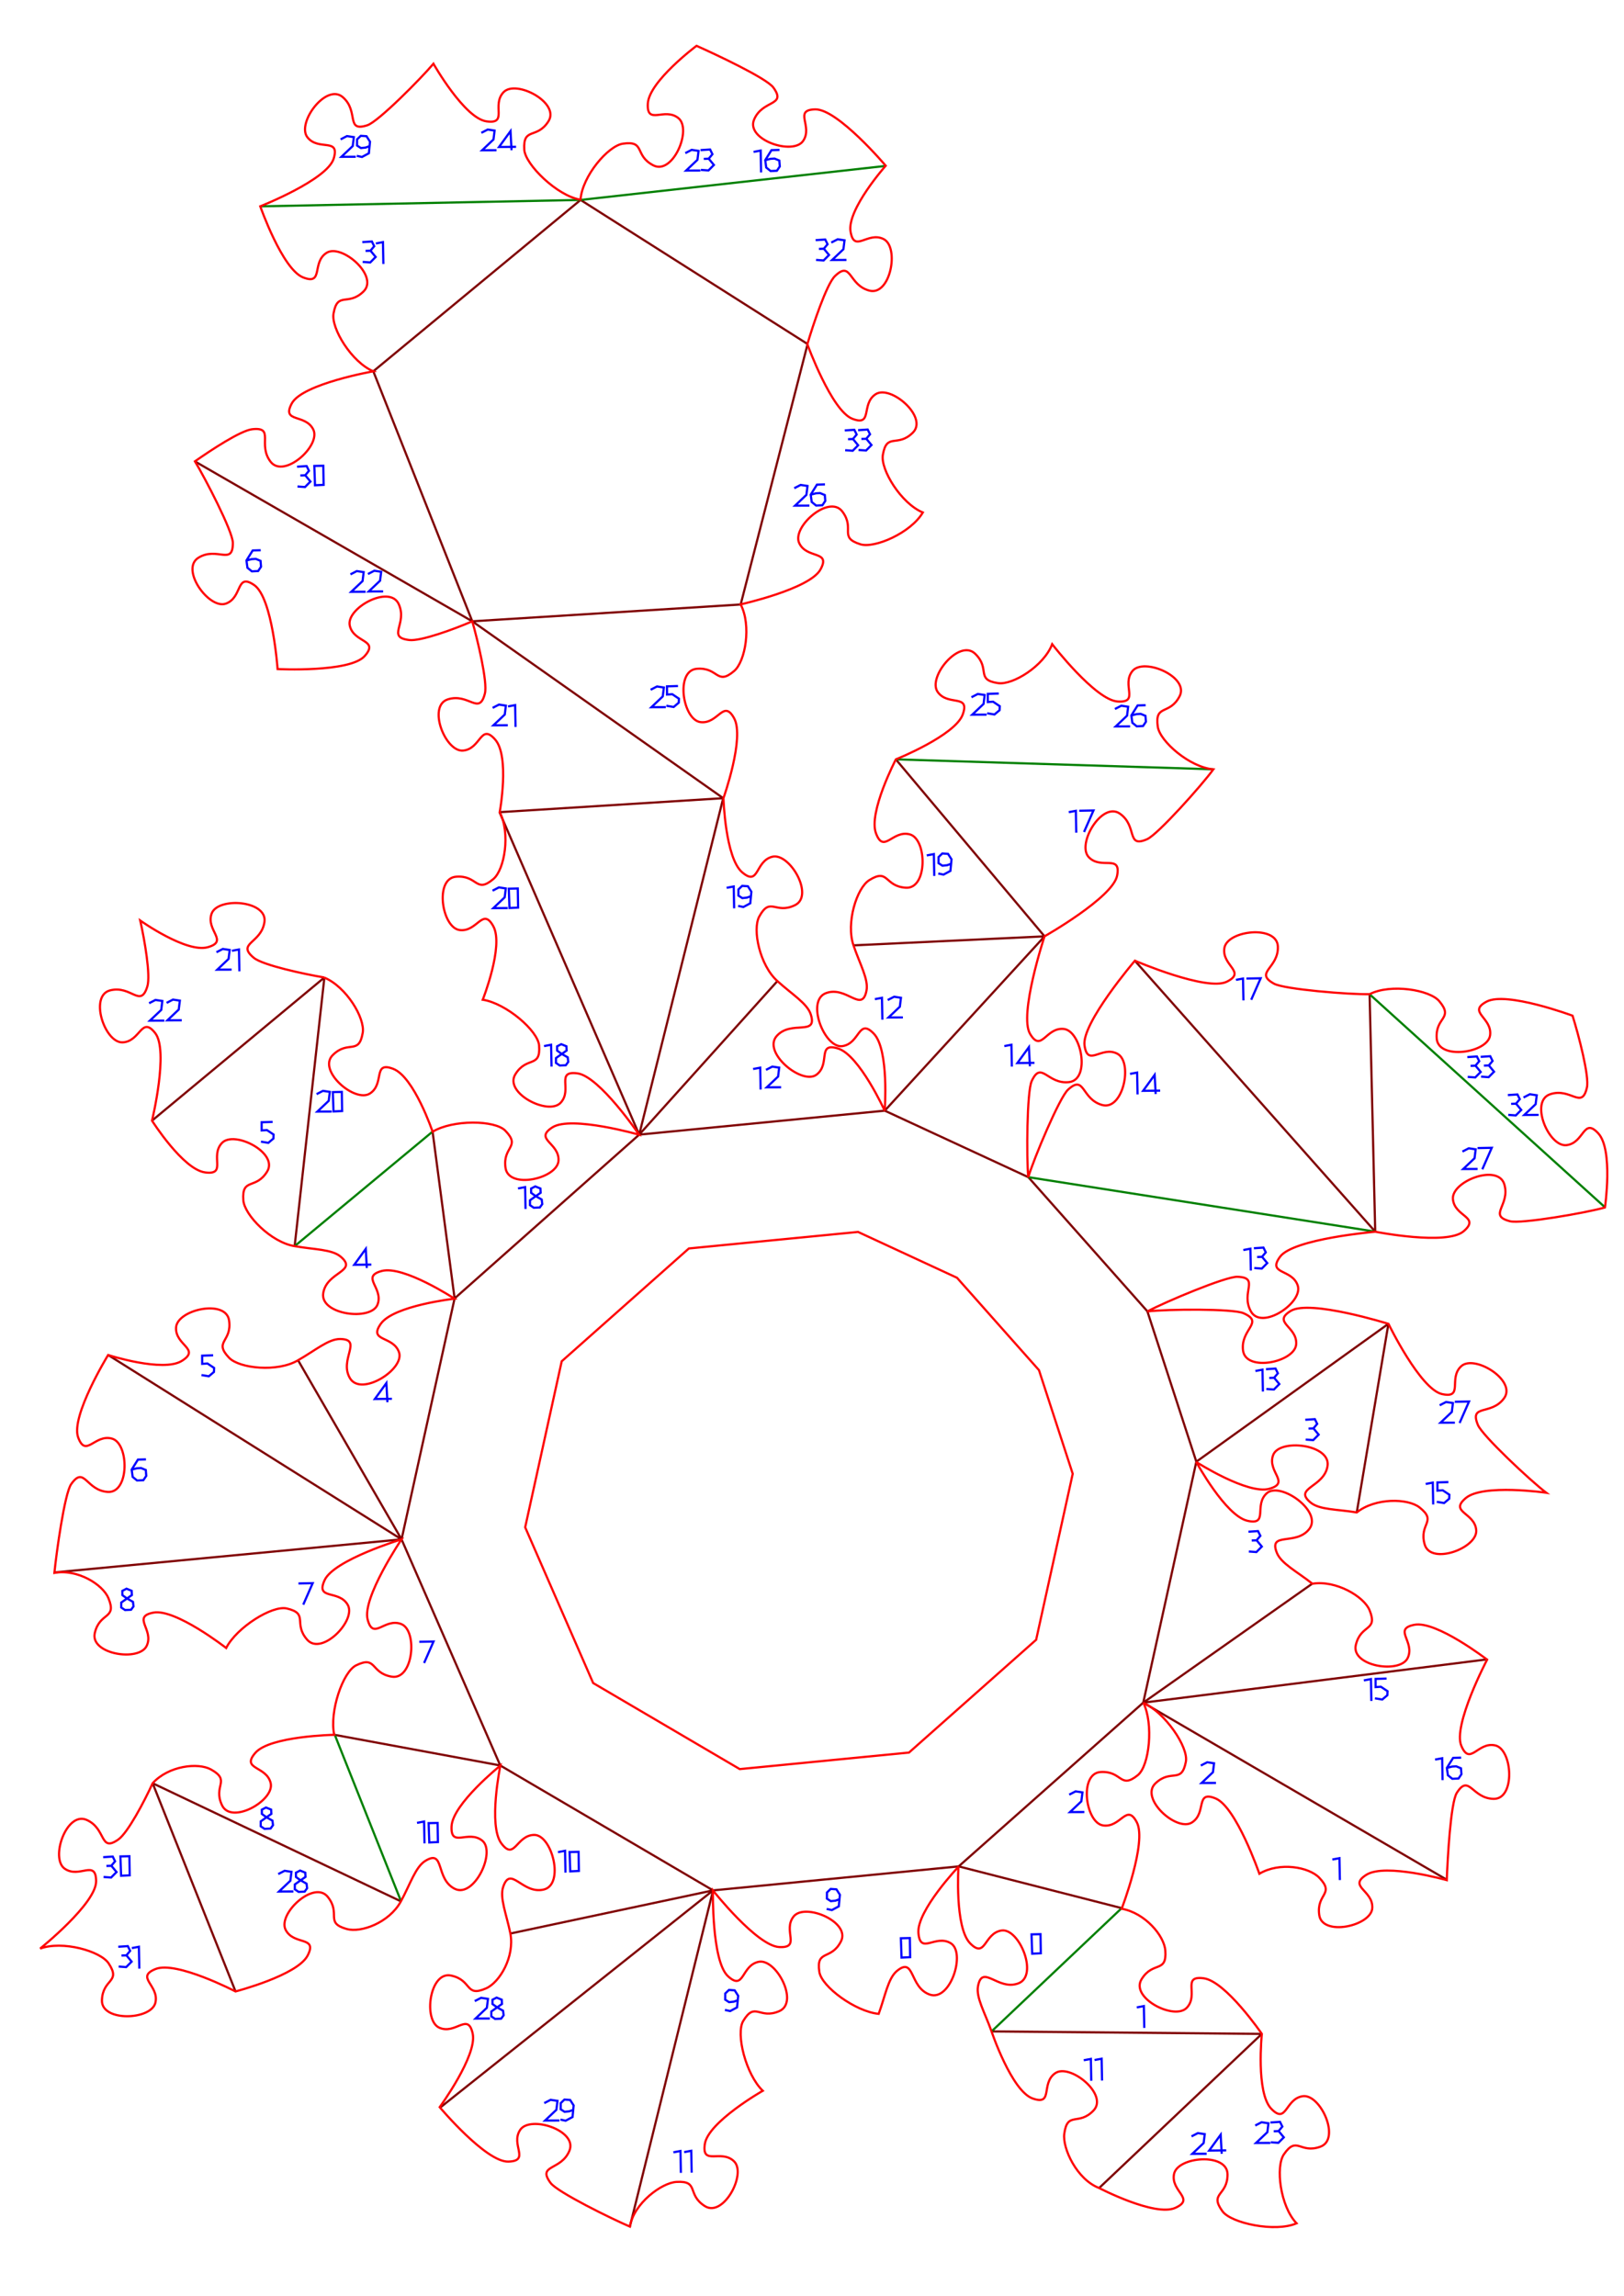 <?xml version="1.0" encoding="UTF-8" standalone="no"?>
<svg
   xmlns:dc="http://purl.org/dc/elements/1.1/"
   xmlns:cc="http://creativecommons.org/ns#"
   xmlns:rdf="http://www.w3.org/1999/02/22-rdf-syntax-ns#"
   xmlns:svg="http://www.w3.org/2000/svg"
   xmlns="http://www.w3.org/2000/svg"
   xmlns:sodipodi="http://sodipodi.sourceforge.net/DTD/sodipodi-0.dtd"
   xmlns:inkscape="http://www.inkscape.org/namespaces/inkscape"
   width="297mm"
   height="420mm"
   viewBox="0 0 297 420"
   version="1.1"
   id="svg538"
   inkscape:version="1.0.2 (e86c870879, 2021-01-15)"
   sodipodi:docname="nid_002_puzl.svg"
   role="img"
   aria-labelledby="title-0"
   data-src="002.svg"
   class="injected-svg">
  <defs
     id="defs532" />
  <sodipodi:namedview
     id="base"
     pagecolor="#ffffff"
     bordercolor="#666666"
     borderopacity="1.0"
     inkscape:pageopacity="0.0"
     inkscape:pageshadow="2"
     inkscape:zoom="0.42003718"
     inkscape:cx="573.9589"
     inkscape:cy="825.74971"
     inkscape:document-units="mm"
     inkscape:current-layer="svg538"
     inkscape:document-rotation="0"
     showgrid="false"
     inkscape:window-width="1920"
     inkscape:window-height="1016"
     inkscape:window-x="0"
     inkscape:window-y="0"
     inkscape:window-maximized="1"
     role="presentation"
     inkscape:snap-global="false" />
  <g
     inkscape:label="Calque 1"
     inkscape:groupmode="layer"
     id="layer1"
     role="presentation" />
  <path
     d="m 175.323,341.379 29.811,7.636 m 25.632,22.998 -49.43,-0.451 m -6.014,-30.183 33.754,-29.945 m -33.754,29.945 -44.918,4.389 m 0,0 -38.917,-22.849 m 96.58,-107.601 21.761,24.527 M 91.488,322.919 73.438,281.565 m 0,0 9.699,-44.071 m 0,0 33.76,-29.958 m 0,0 44.909,-4.385 m 0,0 26.262,12.167 m 30.718,52.042 -9.708,44.075 m 0.752,-71.59 8.957,27.515 m 21.192,22.313 -30.901,21.762 M 73.438,281.565 54.534,248.843 m 18.905,32.722 -53.64,-33.71 m 53.64,33.71 -63.583,6.053 m 81.633,35.301 -30.261,-5.596 m 69.178,28.445 -36.958,7.866 m 137.32,18.379 -29.752,28.19 m -84.118,-192.668 25.275,-28.085 m 111.744,62.684 -35.13,25.225 m -56.98,-64.209 29.224,-31.884 m 16.458,4.401 44.013,49.608 m 20.511,78.23 -62.936,7.929 m 55.515,32.388 -55.515,-32.388 m 41.398,-129.577 1.027,43.418 M 83.137,237.494 79.111,206.979 m 37.786,0.556 15.366,-61.541 M 116.897,207.535 91.357,148.555 m 0,0 40.905,-2.56 m 23.812,26.918 34.955,-1.646 M 53.888,227.93 59.324,178.793 M 27.8,204.976 59.324,178.793 m 104.506,-39.9 27.2,32.374 m 62.886,70.867 -5.788,34.5 M 73.354,347.787 27.915,326.169 m 102.49,19.599 -49.975,39.78 m 49.975,-39.78 -15.212,61.496 M 43.071,364.244 27.915,326.169 M 86.373,113.643 132.263,145.994 M 86.373,113.643 135.455,110.565 M 147.695,62.929 135.455,110.565 M 86.373,113.643 68.272,67.91 M 86.373,113.643 35.607,84.373 M 106.177,36.571 147.695,62.929 M 68.272,67.91 106.177,36.571"
     id="PLIINT"
     fill="none"
     stroke="#0000ff"
     stroke-width="0.4"
     style="stroke:#800000" />
  <path
     d="m 205.134,349.016 -23.797,22.547 m 6.732,-156.245 63.434,9.958 m -197.614,2.654 25.223,-20.95 m 84.719,-68.087 58.067,1.823 M 73.354,347.787 61.227,317.323 M 106.177,36.571 161.981,30.347 M 47.59,37.741 106.177,36.571 m 144.299,145.286 43.071,38.99"
     id="PLIEXT"
     fill="none"
     stroke="#008000"
     stroke-width="0.4" />
  <path
     id="path331"
     style="font-variation-settings:normal;vector-effect:none;fill:none;fill-opacity:1;stroke:#0000ff;stroke-width:0.4;stroke-linecap:butt;stroke-linejoin:miter;stroke-miterlimit:4;stroke-dasharray:none;stroke-dashoffset:0;stroke-opacity:1;stop-color:#000000"
     d="m 268.347,193.353 1.749,-0.116 0.427,0.864 -0.684,0.819 -0.897,0.036 0.911,-0.025 0.937,1.136 -0.99,1.003 -1.381,-0.099 m 2.37,-3.664 1.749,-0.116 0.427,0.864 -0.684,0.819 -0.897,0.036 0.911,-0.025 0.937,1.136 -0.99,1.003 -1.381,-0.1 m -116.368,-118.194 1.749,-0.116 0.427,0.864 -0.684,0.819 -0.897,0.036 0.911,-0.026 0.937,1.136 -0.99,1.003 -1.381,-0.099 m 2.37,-3.664 1.749,-0.116 0.427,0.864 -0.684,0.819 -0.897,0.036 0.911,-0.026 0.937,1.136 -0.99,1.003 -1.381,-0.099 m 118.756,118 1.749,-0.116 0.427,0.864 -0.684,0.819 -0.897,0.036 0.911,-0.025 0.937,1.136 -0.99,1.003 -1.381,-0.1 m 5.56,0.005 -2.629,0.01 2.073,-1.969 0.202,-1.632 -1.255,-0.189 -1.164,0.601 M 149.169,43.925 l 1.749,-0.116 0.427,0.864 -0.684,0.819 -0.897,0.036 0.911,-0.026 0.937,1.136 -0.99,1.003 -1.381,-0.099 m 5.56,0.005 -2.629,0.01 2.073,-1.969 0.202,-1.632 -1.255,-0.189 -1.164,0.601 m -85.769,-0.08 1.749,-0.116 0.427,0.864 -0.684,0.819 -0.897,0.036 0.911,-0.026 0.937,1.136 -0.99,1.003 -1.381,-0.099 m 2.407,-3.373 1.296,-0.245 0.077,3.999 m -48.485,307.793 1.749,-0.116 0.427,0.864 -0.684,0.819 -0.897,0.036 0.911,-0.025 0.937,1.136 -0.99,1.003 -1.381,-0.1 m 2.407,-3.373 1.296,-0.245 0.077,3.999 m 28.85,-274.711 1.749,-0.116 0.427,0.864 -0.684,0.819 -0.897,0.036 0.911,-0.026 0.937,1.136 -0.99,1.003 -1.381,-0.099 m 3.084,-3.76 1.64,-0.036 0.058,3.498 -1.576,0.072 z M 18.867,339.698 l 1.749,-0.116 0.427,0.864 -0.684,0.819 -0.897,0.036 0.911,-0.025 0.937,1.136 -0.99,1.003 -1.381,-0.1 m 3.084,-3.76 1.64,-0.037 0.058,3.498 -1.576,0.072 z m 43.042,-310.884 -2.629,0.01 2.073,-1.969 0.202,-1.632 -1.255,-0.189 -1.164,0.601 m 2.953,3.014 0.956,0.204 1.263,-0.678 0.201,-2.117 -0.638,-1 -1.045,-0.073 -0.683,0.656 -0.006,1.12 0.71,0.462 0.864,-0.09 0.748,-0.274 m 34.693,361.14 -2.629,0.01 2.073,-1.969 0.202,-1.632 -1.255,-0.189 -1.164,0.601 m 2.953,3.014 0.956,0.204 1.264,-0.678 0.201,-2.117 -0.638,-1 -1.045,-0.073 -0.683,0.656 -0.006,1.12 0.71,0.462 0.864,-0.09 0.748,-0.274 m -51.202,-39.94 -2.629,0.01 2.073,-1.969 0.202,-1.632 -1.255,-0.189 -1.164,0.601 m 4.068,1.13 -0.821,-0.598 -0.009,-0.78 0.761,-0.396 0.945,0.385 0.039,0.776 -1.945,1.377 -0.005,0.893 0.697,0.472 1.1,-0.049 0.453,-0.62 -0.104,-0.833 z m 34.642,25.286 -2.629,0.01 2.073,-1.969 0.202,-1.632 -1.255,-0.189 -1.164,0.601 m 4.068,1.13 -0.821,-0.598 -0.009,-0.78 0.761,-0.396 0.945,0.385 0.039,0.776 -1.945,1.377 -0.005,0.893 0.697,0.472 1.1,-0.049 0.453,-0.62 -0.104,-0.833 z m 179.335,-153.339 -2.629,0.01 2.073,-1.969 0.202,-1.632 -1.255,-0.189 -1.164,0.601 m 2.764,-0.64 2.6,-0.05 -1.725,3.934 m -5.024,46.34 -2.629,0.01 2.073,-1.969 0.202,-1.632 -1.255,-0.189 -1.164,0.601 m 2.764,-0.64 2.6,-0.05 -1.725,3.934 M 148.031,92.478 l -2.629,0.01 2.073,-1.969 0.202,-1.632 -1.255,-0.189 -1.164,0.601 m 5.614,-0.695 -1.467,0.042 -1.141,1.83 0.181,1.339 0.806,0.653 1.148,-0.055 0.53,-0.789 -0.088,-1.074 -0.869,-0.362 -0.764,0.048 -0.946,0.246 m 58.411,42.38 -2.629,0.01 2.073,-1.969 0.202,-1.632 -1.255,-0.189 -1.164,0.601 m 5.614,-0.695 -1.467,0.043 -1.141,1.831 0.181,1.339 0.806,0.653 1.148,-0.055 0.53,-0.789 -0.088,-1.074 -0.869,-0.362 -0.764,0.048 -0.946,0.246 m -85.142,-1.526 -2.629,0.01 2.073,-1.969 0.202,-1.632 -1.255,-0.189 -1.164,0.601 m 5,-0.683 -2.008,0.063 0.006,1.497 0.961,-0.062 1.218,0.815 -0.03,0.731 -0.935,0.79 -1.341,-0.222 m 58.572,1.622 -2.629,0.01 2.073,-1.969 0.202,-1.632 -1.255,-0.189 -1.164,0.601 m 5,-0.683 -2.008,0.063 0.006,1.497 0.961,-0.062 1.218,0.815 -0.03,0.731 -0.935,0.79 -1.341,-0.222 M 90.804,27.474 l -2.629,0.01 2.073,-1.969 0.202,-1.632 -1.255,-0.189 -1.164,0.601 m 6.348,2.558 -0.857,0.011 -2.266,0.028 2.11,-2.914 0.156,2.886 0.028,0.617 m 127.128,366.462 -2.629,0.01 2.073,-1.969 0.202,-1.632 -1.255,-0.189 -1.164,0.601 m 6.348,2.558 -0.857,0.011 -2.266,0.028 2.11,-2.914 0.156,2.886 0.028,0.617 m -95.319,-362.761 -2.629,0.01 2.073,-1.969 0.202,-1.632 -1.255,-0.189 -1.164,0.601 m 2.782,-0.552 1.749,-0.116 0.427,0.864 -0.684,0.819 -0.897,0.036 0.911,-0.026 0.937,1.136 -0.99,1.003 -1.381,-0.099 m 104.145,360.878 -2.629,0.01 2.073,-1.969 0.202,-1.632 -1.255,-0.189 -1.164,0.601 m 2.782,-0.552 1.749,-0.116 0.427,0.864 -0.684,0.819 -0.897,0.036 0.911,-0.025 0.937,1.136 -0.99,1.003 -1.381,-0.099 M 66.862,108.236 l -2.629,0.01 2.073,-1.969 0.202,-1.632 -1.255,-0.189 -1.164,0.601 m 5.973,3.116 -2.629,0.01 2.073,-1.969 0.202,-1.632 -1.255,-0.189 -1.164,0.601 m -37.247,81.683 -2.629,0.01 2.073,-1.969 0.202,-1.632 -1.255,-0.189 -1.164,0.601 m 5.973,3.116 -2.629,0.01 2.073,-1.969 0.202,-1.632 -1.255,-0.189 -1.164,0.601 m 62.397,-50.781 -2.629,0.01 2.073,-1.969 0.202,-1.632 -1.255,-0.189 -1.164,0.601 m 2.82,-0.262 1.296,-0.245 0.077,3.999 m -51.928,44.385 -2.629,0.01 2.073,-1.969 0.202,-1.632 -1.255,-0.189 -1.164,0.601 m 2.82,-0.262 1.296,-0.245 0.077,3.999 m 16.892,25.642 -2.629,0.01 2.073,-1.969 0.202,-1.632 -1.255,-0.189 -1.164,0.601 m 2.973,-0.371 1.64,-0.037 0.058,3.498 -1.576,0.072 z m 31.981,-33.665 -2.629,0.01 2.073,-1.969 0.202,-1.632 -1.255,-0.189 -1.164,0.601 m 2.973,-0.365 1.64,-0.036 0.058,3.498 -1.576,0.072 z m 76.436,-6.085 1.296,-0.245 0.077,3.999 m 0.732,-0.447 0.956,0.204 1.264,-0.678 0.201,-2.117 -0.638,-1 -1.045,-0.073 -0.683,0.656 -0.006,1.12 0.71,0.462 0.864,-0.09 0.748,-0.274 m -41.077,4.408 1.296,-0.245 0.077,3.999 m 0.732,-0.447 0.956,0.204 1.264,-0.678 0.201,-2.117 -0.638,-1 -1.045,-0.073 -0.683,0.656 -0.006,1.12 0.71,0.462 0.864,-0.09 0.748,-0.274 m -37.872,27.433 1.296,-0.245 0.077,3.999 m 1.847,-2.331 -0.821,-0.598 -0.009,-0.78 0.761,-0.396 0.945,0.385 0.039,0.776 -1.945,1.377 -0.005,0.893 0.697,0.472 1.1,-0.049 0.453,-0.62 -0.104,-0.833 z m -7.973,24.617 1.296,-0.245 0.077,3.999 m 1.846,-2.356 -0.821,-0.598 -0.009,-0.78 0.761,-0.396 0.945,0.385 0.039,0.776 -1.945,1.377 -0.005,0.893 0.697,0.472 1.1,-0.049 0.453,-0.62 -0.104,-0.833 z m 97.5,-70.225 1.296,-0.245 0.077,3.999 m 0.545,-4.011 2.6,-0.05 -1.725,3.934 m 27.779,27.051 1.296,-0.245 0.077,3.999 m 0.546,-3.998 2.6,-0.05 -1.725,3.934 m -91.009,-155.084 1.296,-0.245 0.077,3.999 m 3.367,-4.117 -1.467,0.042 -1.141,1.83 0.181,1.339 0.806,0.653 1.148,-0.055 0.53,-0.789 -0.088,-1.074 -0.869,-0.362 -0.764,0.048 -0.946,0.246 m 122.504,292.545 1.296,-0.245 0.077,3.999 m 3.394,-4.108 -1.467,0.043 -1.141,1.83 0.181,1.339 0.806,0.653 1.148,-0.055 0.53,-0.789 -0.088,-1.074 -0.869,-0.362 -0.764,0.048 -0.946,0.246 m -3.872,-51.941 1.296,-0.245 0.077,3.999 m 2.78,-4.096 -2.008,0.063 0.006,1.497 0.961,-0.062 1.218,0.815 -0.03,0.731 -0.935,0.79 -1.341,-0.222 m -13.333,32.667 1.296,-0.245 0.077,3.999 m 2.78,-4.096 -2.008,0.063 0.006,1.497 0.961,-0.062 1.218,0.815 -0.03,0.731 -0.935,0.79 -1.341,-0.222 m -44.786,-114.21 1.296,-0.245 0.077,3.999 m 4.141,-0.697 -0.857,0.011 -2.266,0.028 2.11,-2.914 0.156,2.886 0.028,0.617 m -27.673,-8.77 1.296,-0.245 0.077,3.999 m 4.132,-0.688 -0.857,0.011 -2.266,0.028 2.11,-2.914 0.156,2.886 0.028,0.617 m 39.028,33.608 1.296,-0.245 0.077,3.999 m 0.56,-4.083 1.749,-0.116 0.427,0.864 -0.684,0.819 -0.897,0.036 0.911,-0.025 0.937,1.136 -0.99,1.003 -1.381,-0.099 m 0.205,18.837 1.296,-0.245 0.077,3.999 m 0.56,-4.083 1.749,-0.116 0.427,0.864 -0.684,0.819 -0.897,0.036 0.911,-0.025 0.937,1.136 -0.99,1.003 -1.381,-0.099 m -71.598,-71.303 1.296,-0.245 0.077,3.999 m 3.751,-0.414 -2.629,0.01 2.073,-1.969 0.202,-1.632 -1.255,-0.189 -1.164,0.601 m -24.618,12.615 1.296,-0.245 0.077,3.999 m 3.751,-0.414 -2.629,0.01 2.073,-1.969 0.202,-1.632 -1.255,-0.189 -1.164,0.601 m -16.933,197.989 1.296,-0.245 0.077,3.999 m 0.598,-3.792 1.296,-0.245 0.077,3.999 m 71.707,-20.56 1.296,-0.245 0.077,3.999 m 0.598,-3.792 1.296,-0.245 0.077,3.999 m -125.281,-47.134 1.296,-0.245 0.077,3.999 m 0.754,-3.704 1.64,-0.037 0.058,3.498 -1.576,0.072 z m 23.651,5.304 1.296,-0.245 0.077,3.999 m 0.753,-3.772 1.64,-0.037 0.057,3.498 -1.576,0.072 z m 28.409,28.886 0.956,0.204 1.264,-0.678 0.201,-2.117 -0.638,-1 -1.045,-0.073 -0.683,0.656 -0.006,1.12 0.71,0.462 0.864,-0.09 0.748,-0.274 m 16.234,-16.688 0.956,0.204 1.264,-0.678 0.201,-2.117 -0.638,-1 -1.045,-0.073 -0.683,0.656 -0.006,1.12 0.71,0.462 0.864,-0.09 0.748,-0.274 m -104.838,-14.99 -0.821,-0.598 -0.009,-0.78 0.761,-0.396 0.945,0.385 0.039,0.776 -1.945,1.377 -0.005,0.893 0.697,0.472 1.1,-0.049 0.453,-0.62 -0.104,-0.833 z m -25.511,-40.021 -0.821,-0.598 -0.009,-0.78 0.761,-0.396 0.945,0.385 0.039,0.776 -1.945,1.377 -0.005,0.893 0.697,0.472 1.1,-0.049 0.453,-0.62 -0.104,-0.833 z m 53.481,7.938 2.6,-0.05 -1.725,3.934 m -22.975,-14.558 2.6,-0.05 -1.725,3.934 m -7.779,-192.868 -1.467,0.042 -1.141,1.83 0.181,1.339 0.806,0.653 1.148,-0.055 0.53,-0.789 -0.088,-1.074 -0.869,-0.362 -0.764,0.048 -0.946,0.246 m -18.379,164.412 -1.467,0.043 -1.141,1.83 0.181,1.339 0.806,0.653 1.148,-0.055 0.53,-0.789 -0.088,-1.074 -0.869,-0.362 -0.764,0.048 -0.946,0.245 m 25.777,-63.602 -2.008,0.063 0.006,1.497 0.961,-0.062 1.218,0.815 -0.03,0.731 -0.935,0.79 -1.341,-0.222 m -8.748,39.082 -2.008,0.063 0.006,1.497 0.961,-0.062 1.218,0.815 -0.03,0.731 -0.935,0.79 -1.341,-0.222 m 31.056,-20.207 -0.857,0.011 -2.266,0.028 2.11,-2.914 0.156,2.886 0.028,0.617 m 4.6,23.918 -0.857,0.011 -2.266,0.028 2.11,-2.914 0.156,2.886 0.028,0.617 m 167.865,3.214 1.749,-0.116 0.427,0.864 -0.684,0.819 -0.897,0.036 0.911,-0.025 0.937,1.136 -0.99,1.003 -1.381,-0.1 m -10.465,16.856 1.749,-0.116 0.427,0.864 -0.684,0.819 -0.897,0.036 0.911,-0.025 0.937,1.136 -0.99,1.003 -1.381,-0.099 m -6.011,42.329 -2.629,0.01 2.073,-1.969 0.202,-1.632 -1.255,-0.189 -1.164,0.601 m -21.294,8.502 -2.629,0.01 2.073,-1.969 0.202,-1.632 -1.255,-0.189 -1.164,0.601 m 48.122,11.865 1.296,-0.245 0.077,3.999 m -37.142,23.298 1.296,-0.245 0.077,3.999 m -44.513,-16.404 1.64,-0.037 0.057,3.498 -1.576,0.072 z m 23.895,-0.712 1.64,-0.037 0.057,3.498 -1.576,0.072 z"
     sodipodi:nodetypes="cccccccccccccccccccccccccccccccccccccccccccccccccccccccccccccccccccccccccccccccccccccccccccccccccccccccccccccccccccccccccccccccccccccccccccccccccccccccccccccccccccccccccccccccccccccccccccccccccccccccccccccccccccccccccccccccccccccccccccccccccccccccccccccccccccccccccccccccccccccccccccccccccccccccccccccccccccccccccccccccccccccccccccccccccccccccccccccccccccccccccccccccccccccccccccccccccccccccccccccccccccccccccccccccccccccccccccccccccccccccccccccccccccccccccccccccccccccccccccccccccccccccccccccccccccccccccccccccccccccccccccccccccccccccccccccccccccccccccccccccccccccccccccccccccccccccccccccccccccccccccccccccccccccccccccccccccccccccccccccccccccccccccccccccccccccccccccccccccccccccccccccccccccccccccccccccccccccccccccccccccccccccccccccccccccccccccccc" />
  <path
     id="path1288-6-0-6-3-4-5"
     style="font-variation-settings:normal;vector-effect:none;fill:none;fill-opacity:1;stroke:#ff0000;stroke-width:0.4;stroke-linecap:butt;stroke-linejoin:miter;stroke-miterlimit:4;stroke-dasharray:none;stroke-dashoffset:0;stroke-opacity:1;stop-color:#000000"
     inkscape:transform-center-x="-17.425604"
     inkscape:transform-center-y="-2.8020415"
     d="m 209.088,311.465 c 3.963,1.746 8.295,8.104 7.784,10.772 -0.798,4.165 -2.669,1.198 -5.57,3.961 -2.901,2.763 3.885,8.902 6.666,7.159 2.78,-1.742 0.565,-5.96 4.344,-4.404 3.779,1.555 8.004,13.773 8.004,13.773 3.719,-2.218 9.073,-1.235 10.951,0.727 2.933,3.064 -0.57,2.869 0.001,6.835 0.571,3.966 9.506,1.991 9.697,-1.285 0.191,-3.276 -4.53,-3.913 -1.073,-6.092 3.457,-2.179 14.698,0.984 14.698,0.984 0.131,-3.706 0.695,-14.161 1.828,-15.953 2.265,-3.586 2.743,1.018 6.748,1.085 4.006,0.066 3.476,-9.069 0.273,-9.778 -3.204,-0.709 -4.583,3.851 -6.185,0.092 -1.602,-3.759 4.714,-15.776 4.714,-15.776 0,0 -9.264,-7.137 -13.279,-6.38 -4.016,0.757 0.141,3.084 -1.24,6.06 -1.381,2.977 -10.417,1.531 -9.491,-2.367 0.926,-3.898 4.112,-2.431 2.509,-6.358 -1.026,-2.515 -6.172,-5.54 -10.446,-4.843 -2.857,-2.249 -5.738,-3.699 -6.516,-5.671 -1.557,-3.945 3.542,-1.179 5.962,-4.373 2.419,-3.194 -5.314,-8.688 -7.778,-6.521 -2.464,2.167 0.401,5.973 -3.578,5.046 -3.98,-0.927 -9.338,-10.746 -9.338,-10.746 0,0 9.429,6.014 13.36,4.9 3.932,-1.113 -0.417,-3.059 0.692,-6.147 1.109,-3.088 10.534,-2.019 9.961,1.947 -0.573,3.965 -6.374,4.01 -3.103,6.711 1.635,1.35 4.858,1.226 8.446,1.813 3.38,-2.707 9.348,-2.601 11.478,-0.915 3.325,2.632 -0.171,2.92 0.939,6.77 1.109,3.85 9.69,0.669 9.429,-2.602 -0.26,-3.271 -5.024,-3.255 -1.899,-5.887 3.125,-2.633 14.701,-0.969 14.701,-0.969 -2.893,-2.202 -11.682,-10.433 -12.493,-12.393 -1.621,-3.919 2.414,-1.652 4.781,-4.885 2.367,-3.233 -5.399,-8.074 -7.827,-5.867 -2.428,2.207 0.499,5.965 -3.495,5.104 -3.995,-0.862 -9.813,-12.847 -9.813,-12.847 0,0 -14.387,-4.503 -17.873,-2.371 -3.486,2.132 1.226,2.833 0.991,6.106 -0.235,3.273 -9.196,5.127 -9.714,1.154 -0.517,-3.973 3.968,-5.116 0.091,-6.834 -1.939,-0.859 -13.98,-0.753 -17.577,-0.333 3.207,-1.725 14.308,-6.391 16.428,-6.331 4.239,0.119 0.523,2.878 2.509,6.358 1.986,3.48 9.574,-1.635 8.55,-4.753 -1.024,-3.117 -5.65,-1.978 -3.233,-5.274 2.417,-3.295 17.421,-4.574 17.421,-4.574 0,0 13.072,2.574 16.164,-0.098 3.092,-2.671 -1.671,-2.596 -1.972,-5.863 -0.301,-3.267 8.239,-6.556 9.396,-2.72 1.158,3.836 -3.082,5.694 1.024,6.758 2.053,0.532 13.916,-1.534 17.381,-2.512 0,0 1.548,-10.543 -1.216,-13.553 -2.764,-3.01 -2.544,1.749 -5.801,2.149 -3.257,0.4 -6.802,-8.036 -3.004,-9.309 3.799,-1.273 5.785,2.908 6.724,-1.228 0.47,-2.068 -1.538,-9.67 -2.628,-13.139 0,0 -12.117,-4.503 -15.719,-2.574 -3.602,1.929 1.062,2.899 0.64,6.153 -0.422,3.254 -9.474,4.592 -9.764,0.596 -0.289,-3.996 3.191,-3.555 0.481,-6.818 -1.735,-2.09 -8.887,-3.262 -12.752,-1.293 -3.633,0.093 -15.634,-0.891 -17.487,-1.922 -3.706,-2.062 0.864,-2.795 0.708,-6.798 -0.156,-4.003 -9.248,-2.968 -9.778,0.271 -0.53,3.238 4.099,4.362 0.435,6.171 -3.665,1.808 -16.801,-3.843 -16.801,-3.843 0,0 -9.791,11.459 -9.213,15.505 0.578,4.045 3.087,-0.004 5.999,1.507 2.912,1.512 1.067,10.475 -2.786,9.377 -3.853,-1.098 -3.127,-5.669 -6.24,-2.789 -1.557,1.44 -6.227,12.54 -7.264,16.009 -0.326,-3.627 -0.258,-15.668 0.63,-17.594 1.775,-3.852 2.852,0.65 6.832,0.19 3.98,-0.46 2.256,-9.447 -1.013,-9.729 -3.269,-0.282 -4.038,4.419 -6.12,0.902 -2.081,-3.517 2.647,-17.837 2.647,-17.837 0,0 12.502,-7.089 13.273,-11.102 0.771,-4.013 -2.92,-1.001 -5.182,-3.379 -2.262,-2.377 2.402,-10.251 5.687,-7.959 3.286,2.292 1.111,6.379 4.992,4.669 1.941,-0.855 9.97,-9.829 12.105,-12.771 -4.315,-0.37 -9.787,-5.122 -10.167,-7.812 -0.593,-4.199 2.137,-1.997 3.989,-5.55 1.851,-3.553 -6.556,-7.166 -8.623,-4.618 -2.067,2.548 1.394,5.822 -2.685,5.573 -4.079,-0.249 -11.99,-10.486 -11.99,-10.486 -1.527,3.994 -7.205,7.512 -9.893,7.122 -4.197,-0.609 -1.317,-2.612 -4.208,-5.386 -2.891,-2.774 -8.718,4.282 -6.852,6.981 1.866,2.699 5.979,0.296 4.596,4.141 -1.383,3.845 -12.23,8.214 -12.23,8.214 0,0 -5.065,9.702 -3.634,13.529 1.431,3.828 3.015,-0.665 6.183,0.187 3.169,0.853 3.285,10.003 -0.713,9.756 -3.999,-0.247 -3.097,-3.637 -6.693,-1.388 -2.303,1.44 -4.299,7.846 -2.891,11.936 1.164,3.439 2.791,6.224 2.37,8.302 -0.842,4.157 -3.613,-0.939 -7.381,0.422 -3.768,1.362 -0.273,10.18 2.974,9.704 3.247,-0.476 2.915,-5.229 5.749,-2.284 2.834,2.944 1.993,14.094 1.993,14.094 0,0 -4.633,-10.177 -8.539,-11.379 -3.905,-1.203 -1.313,2.794 -3.922,4.783 -2.609,1.989 -9.939,-4.032 -7.303,-7.049 2.636,-3.017 7.53,0.099 6.253,-3.946 -0.639,-2.022 -3.412,-3.67 -6.104,-6.113 -3.235,-2.879 -4.625,-9.443 -3.319,-11.825 2.038,-3.719 2.908,-0.321 6.517,-2.06 3.609,-1.739 -0.964,-9.665 -4.146,-8.86 -3.181,0.805 -2.367,5.498 -5.486,2.858 -3.119,-2.64 -3.438,-13.579 -3.438,-13.579 0,0 3.918,-11.018 1.955,-14.602 -1.963,-3.584 -2.889,1.089 -6.146,0.698 -3.258,-0.391 -4.681,-9.431 -0.688,-9.758 3.993,-0.327 3.585,3.157 6.822,0.418 2.074,-1.755 3.202,-8.339 1.2,-12.197 0,0 12.608,-2.796 14.589,-6.37 1.981,-3.574 -2.464,-1.86 -3.874,-4.823 -1.41,-2.963 5.472,-8.995 7.881,-5.794 2.41,3.201 -0.754,4.717 3.292,5.99 2.591,0.816 9.236,-2.077 11.429,-5.812 -3.998,-1.665 -7.766,-7.856 -7.31,-10.534 0.712,-4.181 2.644,-1.253 5.488,-4.074 2.844,-2.822 -4.066,-8.82 -6.811,-7.022 -2.744,1.799 -0.443,5.97 -4.253,4.492 -3.81,-1.477 -8.233,-13.636 -8.233,-13.636 1.038,-3.529 3.521,-10.99 5.047,-12.463 3.051,-2.946 2.423,1.64 6.298,2.655 3.876,1.015 5.529,-7.985 2.585,-9.434 -2.944,-1.449 -5.366,2.653 -6.03,-1.379 -0.664,-4.032 6.432,-12.031 6.432,-12.031 0,0 -8.791,-10.388 -12.876,-10.307 -4.086,0.081 -0.372,3.065 -2.227,5.771 -1.855,2.707 -10.527,-0.217 -8.968,-3.907 1.559,-3.691 6.008,-2.413 3.528,-5.854 -1.24,-1.72 -10.726,-6.151 -14.054,-7.632 0,0 -8.676,6.479 -8.907,10.559 -0.231,4.08 3.027,0.605 5.585,2.661 2.557,2.056 -1.019,10.479 -4.58,8.643 -3.561,-1.836 -1.371,-4.576 -5.568,-3.965 -2.688,0.391 -7.416,5.885 -7.75,10.247 -4.253,-0.675 -10.123,-6.442 -10.282,-9.154 -0.248,-4.234 2.293,-1.816 4.429,-5.206 2.135,-3.39 -5.949,-7.678 -8.217,-5.307 -2.268,2.371 0.914,5.916 -3.131,5.335 -4.045,-0.581 -9.693,-10.538 -9.693,-10.538 -2.333,2.748 -10.079,10.601 -12.096,11.255 -4.034,1.308 -1.457,-2.537 -4.494,-5.15 -3.037,-2.613 -8.473,4.749 -6.463,7.343 2.01,2.594 5.986,-0.029 4.814,3.885 -1.173,3.915 -13.434,8.75 -13.434,8.75 0,0 4.034,11.515 7.84,13.002 3.806,1.487 1.515,-2.69 4.264,-4.481 2.749,-1.792 9.644,4.225 6.793,7.039 -2.852,2.814 -4.775,-0.119 -5.498,4.06 -0.463,2.677 3.289,8.877 7.282,10.558 0,0 -12.982,2.275 -14.917,5.875 -1.935,3.599 2.487,1.828 3.935,4.773 1.447,2.945 -5.357,9.064 -7.807,5.894 -2.45,-3.17 0.847,-6.419 -3.368,-5.948 -2.107,0.235 -7.535,3.816 -10.467,5.87 1.824,3.021 6.925,12.801 6.93,14.921 0.009,4.241 -2.861,0.61 -6.279,2.7 -3.418,2.09 1.924,9.52 5.009,8.402 3.085,-1.118 1.807,-5.707 5.173,-3.391 3.367,2.316 4.278,15.362 4.278,15.362 0,0 13.223,0.673 15.935,-2.384 2.712,-3.057 -2,-2.352 -2.731,-5.551 -0.731,-3.199 7.299,-7.588 8.954,-3.94 1.655,3.649 -2.302,6.052 1.909,6.563 2.105,0.256 8.211,-1.98 11.54,-3.419 0.999,3.493 2.826,11.141 2.307,13.197 -1.037,4.112 -2.923,-0.115 -6.751,1.068 -3.828,1.182 -0.484,9.701 2.782,9.378 3.265,-0.322 3.159,-5.085 5.85,-2.01 2.692,3.075 0.83,13.277 0.83,13.277 1.981,3.856 0.91,10.479 -1.166,12.231 -3.242,2.735 -2.828,-0.749 -6.822,-0.428 -3.994,0.321 -2.585,9.362 0.673,9.759 3.257,0.396 4.19,-4.275 6.148,-0.688 1.957,3.587 -1.936,13.429 -1.936,13.429 4.28,0.661 10.11,5.68 10.307,8.389 0.308,4.23 -2.267,1.848 -4.355,5.268 -2.087,3.42 6.057,7.592 8.292,5.19 2.235,-2.403 -0.998,-5.903 3.055,-5.379 4.053,0.524 11.305,11.226 11.305,11.226 0,0 -12.424,-3.551 -15.865,-1.347 -3.441,2.204 1.284,2.807 1.117,6.084 -0.167,3.277 -9.088,5.315 -9.688,1.354 -0.599,-3.961 2.904,-3.792 -0.05,-6.835 -1.893,-1.949 -9.585,-2.046 -13.288,0.199 0,0 -3.386,-10.028 -7.198,-11.502 -3.811,-1.474 -1.506,2.695 -4.248,4.497 -2.742,1.802 -9.659,-4.19 -6.818,-7.015 2.841,-2.825 4.776,0.102 5.484,-4.08 0.454,-2.678 -3.008,-8.426 -7.008,-10.087 M 175.338,341.388 c 0,0 -7.711,8.104 -7.375,12.176 0.337,4.073 3.082,0.179 5.899,1.861 2.818,1.682 -0.044,10.726 -3.825,9.401 -3.781,-1.325 -2.71,-7.026 -5.989,-4.335 -1.639,1.345 -2.137,4.532 -3.353,7.863 -4.267,-0.418 -10.454,-4.99 -10.852,-7.678 -0.621,-4.195 2.124,-2.012 3.951,-5.577 1.827,-3.565 -6.604,-7.122 -8.654,-4.56 -2.05,2.562 1.433,5.812 -2.647,5.591 -4.08,-0.221 -12.109,-10.355 -12.109,-10.355 0,0 -0.259,12.93 2.752,15.694 3.01,2.763 2.386,-1.959 5.596,-2.636 3.211,-0.676 7.463,7.427 3.786,9.02 -3.676,1.592 -4.409,-1.838 -6.595,1.796 -1.4,2.328 0.473,9.789 3.574,12.774 0,0 -10.015,5.707 -10.6,9.751 -0.585,4.044 2.963,0.865 5.332,3.136 2.369,2.27 -1.926,10.351 -5.314,8.213 -3.388,-2.138 -0.968,-4.678 -5.202,-4.433 -2.712,0.156 -7.796,3.906 -8.521,8.176 -3.34,-1.436 -13.246,-6.288 -14.507,-7.993 -2.522,-3.41 1.943,-2.187 3.456,-5.897 1.514,-3.71 -7.193,-6.526 -9.015,-3.797 -1.822,2.729 1.928,5.667 -2.156,5.798 -4.084,0.131 -12.559,-9.961 -12.559,-9.961 0,0 6.896,-9.445 6.035,-13.44 -0.86,-3.995 -3.079,0.221 -6.09,-1.083 -3.011,-1.303 -1.799,-10.374 2.121,-9.549 3.921,0.825 2.537,4.048 6.42,2.344 2.488,-1.091 5.248,-5.782 4.441,-10.037 -0.729,-3.562 -1.992,-6.53 -1.313,-8.538 1.359,-4.017 3.466,1.387 7.376,0.511 3.909,-0.876 1.553,-10.065 -1.727,-10.002 -3.281,0.063 -3.551,4.82 -5.991,1.542 -2.44,-3.278 -0.176,-14.227 -0.176,-14.227 0,0 -8.715,7.011 -8.924,11.092 -0.209,4.081 3.031,0.588 5.599,2.63 2.568,2.042 -1.472,10.624 -5.043,8.808 -3.571,-1.816 -1.75,-7.324 -5.358,-5.095 -1.804,1.115 -2.722,4.207 -4.5,7.467 -2.145,3.852 -7.255,5.728 -9.87,4.993 -4.083,-1.147 -0.969,-2.76 -3.476,-5.885 -2.508,-3.124 -9.198,3.119 -7.697,6.037 1.501,2.918 5.891,1.066 4.022,4.7 -1.869,3.634 -13.192,6.568 -13.192,6.568 0,0 -10.822,-5.626 -14.615,-4.105 -3.793,1.52 0.736,2.998 -0.042,6.186 -0.778,3.188 -9.923,3.52 -9.77,-0.484 0.153,-4.004 3.563,-3.182 1.23,-6.723 -1.494,-2.269 -8.474,-4.222 -12.532,-2.71 0,0 10.277,-8.249 10.237,-12.335 -0.04,-4.086 -3.061,-0.402 -5.749,-2.284 -2.688,-1.882 0.322,-10.524 3.997,-8.928 3.675,1.596 2.353,6.032 5.819,3.586 1.733,-1.223 4.76,-6.977 6.27,-10.284 2.908,-3.209 8.314,-3.836 10.685,-2.509 3.701,2.071 0.295,2.91 2.001,6.536 1.706,3.625 9.673,-0.877 8.897,-4.066 -0.776,-3.188 -5.477,-2.416 -2.809,-5.511 2.668,-3.095 14.435,-3.305 14.435,-3.305 -0.91,-4.233 1.568,-11.515 4.008,-12.71 3.809,-1.865 2.561,1.413 6.513,2.072 3.952,0.659 4.782,-8.454 1.718,-9.63 -3.063,-1.176 -5.103,3.129 -6.131,-0.826 -1.027,-3.955 6.202,-14.664 6.202,-14.664 0,0 -12.37,3.756 -14.071,7.472 -1.701,3.716 2.599,1.665 4.232,4.512 1.633,2.846 -4.765,9.389 -7.413,6.382 -2.648,-3.007 0.389,-4.761 -3.742,-5.72 -2.646,-0.614 -9.167,3.467 -11.076,7.233 0,0 -9.292,-7.24 -13.306,-6.473 -4.014,0.767 0.149,3.083 -1.224,6.064 -1.373,2.98 -10.413,1.557 -9.497,-2.343 0.916,-3.9 4.106,-2.442 2.493,-6.364 -1.033,-2.512 -5.658,-5.381 -9.884,-4.624 0.36,-3.573 1.851,-14.502 3.073,-16.235 2.444,-3.466 2.687,1.156 6.685,1.426 3.997,0.27 3.933,-8.881 0.77,-9.752 -3.164,-0.871 -4.773,3.613 -6.182,-0.223 -1.409,-3.836 5.484,-15.066 5.484,-15.066 0,0 10.049,3.244 13.504,1.061 3.455,-2.183 -1.267,-2.815 -1.08,-6.091 0.187,-3.276 9.12,-5.26 9.696,-1.295 0.575,3.965 -2.927,3.775 0.009,6.835 1.881,1.96 8.868,2.677 12.584,0.458 3.159,-1.795 5.588,-3.917 7.709,-3.895 4.241,0.045 -0.243,3.726 1.803,7.17 2.046,3.444 10.05,-1.647 8.972,-4.746 -1.078,-3.099 -5.684,-1.88 -3.325,-5.217 2.359,-3.337 13.474,-4.582 13.474,-4.582 0,0 -9.352,-6.13 -13.299,-5.07 -3.947,1.059 0.375,3.064 -0.776,6.137 -1.151,3.073 -10.561,1.874 -9.934,-2.083 0.627,-3.957 6.428,-3.923 3.195,-6.668 -1.617,-1.372 -4.841,-1.292 -8.421,-1.928 -4.279,-0.667 -9.194,-5.685 -9.387,-8.394 -0.302,-4.23 2.27,-1.845 4.362,-5.262 2.092,-3.417 -6.046,-7.601 -8.284,-5.202 -2.238,2.4 0.989,5.904 -3.063,5.374 -4.052,-0.529 -9.716,-9.471 -9.716,-9.471 0,0 3.105,-12.807 0.579,-16.019 -2.526,-3.212 -2.67,1.55 -5.948,1.7 -3.278,0.15 -6.169,-8.532 -2.285,-9.511 3.885,-0.98 5.546,3.341 6.798,-0.711 0.626,-2.026 -0.488,-8.432 -1.297,-12.064 0,0 8.413,5.986 12.348,4.883 3.935,-1.103 -0.409,-3.06 0.708,-6.145 1.117,-3.085 10.244,-2.431 9.661,1.533 -0.583,3.964 -5.211,3.843 -1.947,6.552 1.632,1.354 9.32,3.003 12.906,3.599 M 175.285,341.387 c 0,0 -0.727,11.163 2.142,14.073 2.868,2.911 2.481,-1.838 5.721,-2.352 3.241,-0.515 6.84,8.262 3.088,9.668 -3.752,1.406 -6.583,-3.657 -7.376,0.51 -0.396,2.083 1.264,4.849 2.471,8.272 0,0 3.675,10.916 7.529,12.275 3.854,1.358 1.424,-2.739 4.111,-4.623 2.687,-1.883 9.781,3.897 7.026,6.806 -2.755,2.909 -4.777,0.042 -5.358,4.243 -0.373,2.691 2.32,8.406 6.367,9.946 0,0 10.221,5.322 13.941,3.63 3.72,-1.692 -0.872,-2.961 -0.24,-6.181 0.632,-3.22 9.752,-3.969 9.782,0.037 0.03,4.006 -3.414,3.341 -0.922,6.773 1.596,2.198 9.65,3.889 13.549,2.202 -3.02,-3.177 -3.853,-10.376 -2.318,-12.617 2.396,-3.499 2.925,-0.032 6.689,-1.405 3.764,-1.373 -0.003,-9.713 -3.248,-9.227 -3.245,0.486 -2.9,5.237 -5.742,2.301 -2.842,-2.936 -1.73,-13.705 -1.73,-13.705 0,0 -6.605,-9.651 -10.658,-10.172 -4.053,-0.521 -0.819,2.977 -3.052,5.381 -2.233,2.404 -10.38,-1.763 -8.295,-5.184 2.085,-3.421 4.662,-1.041 4.351,-5.271 -0.199,-2.709 -3.701,-6.876 -7.98,-7.643 0,0 4.659,-12.168 2.776,-15.795 -1.883,-3.627 -2.912,1.025 -6.16,0.561 -3.248,-0.464 -4.47,-9.533 -0.471,-9.771 3.999,-0.238 3.514,3.236 6.811,0.569 2.112,-1.708 2.906,-9.36 1.006,-13.252 m -52.171,-86.104 18.093,8.382 14.992,16.897 6.171,18.956 -6.689,30.364 -23.255,20.63 -30.946,3.024 -26.811,-15.741 -12.435,-28.49 6.682,-30.361 23.258,-20.639 z"
     sodipodi:nodetypes="csssscsssscsssccsssscssscccssscsssscsssscsssscsssscssssccssscsssccsssscsssscsssscssssccsssccsssccssscssscccssscsssccsssscssscccssscssscccccscssscccssccccsccssscccssccccscccssscsssccssscccssscssssccssscccssscsssscsssscsssccsssscsssscssscccssscsssscsssccsssscsssscsssscsssscsssscsssscssssccsscccssscsssccccscccssscccssscsssccssscccssscsssscssssccccccccccccc" />
</svg>
